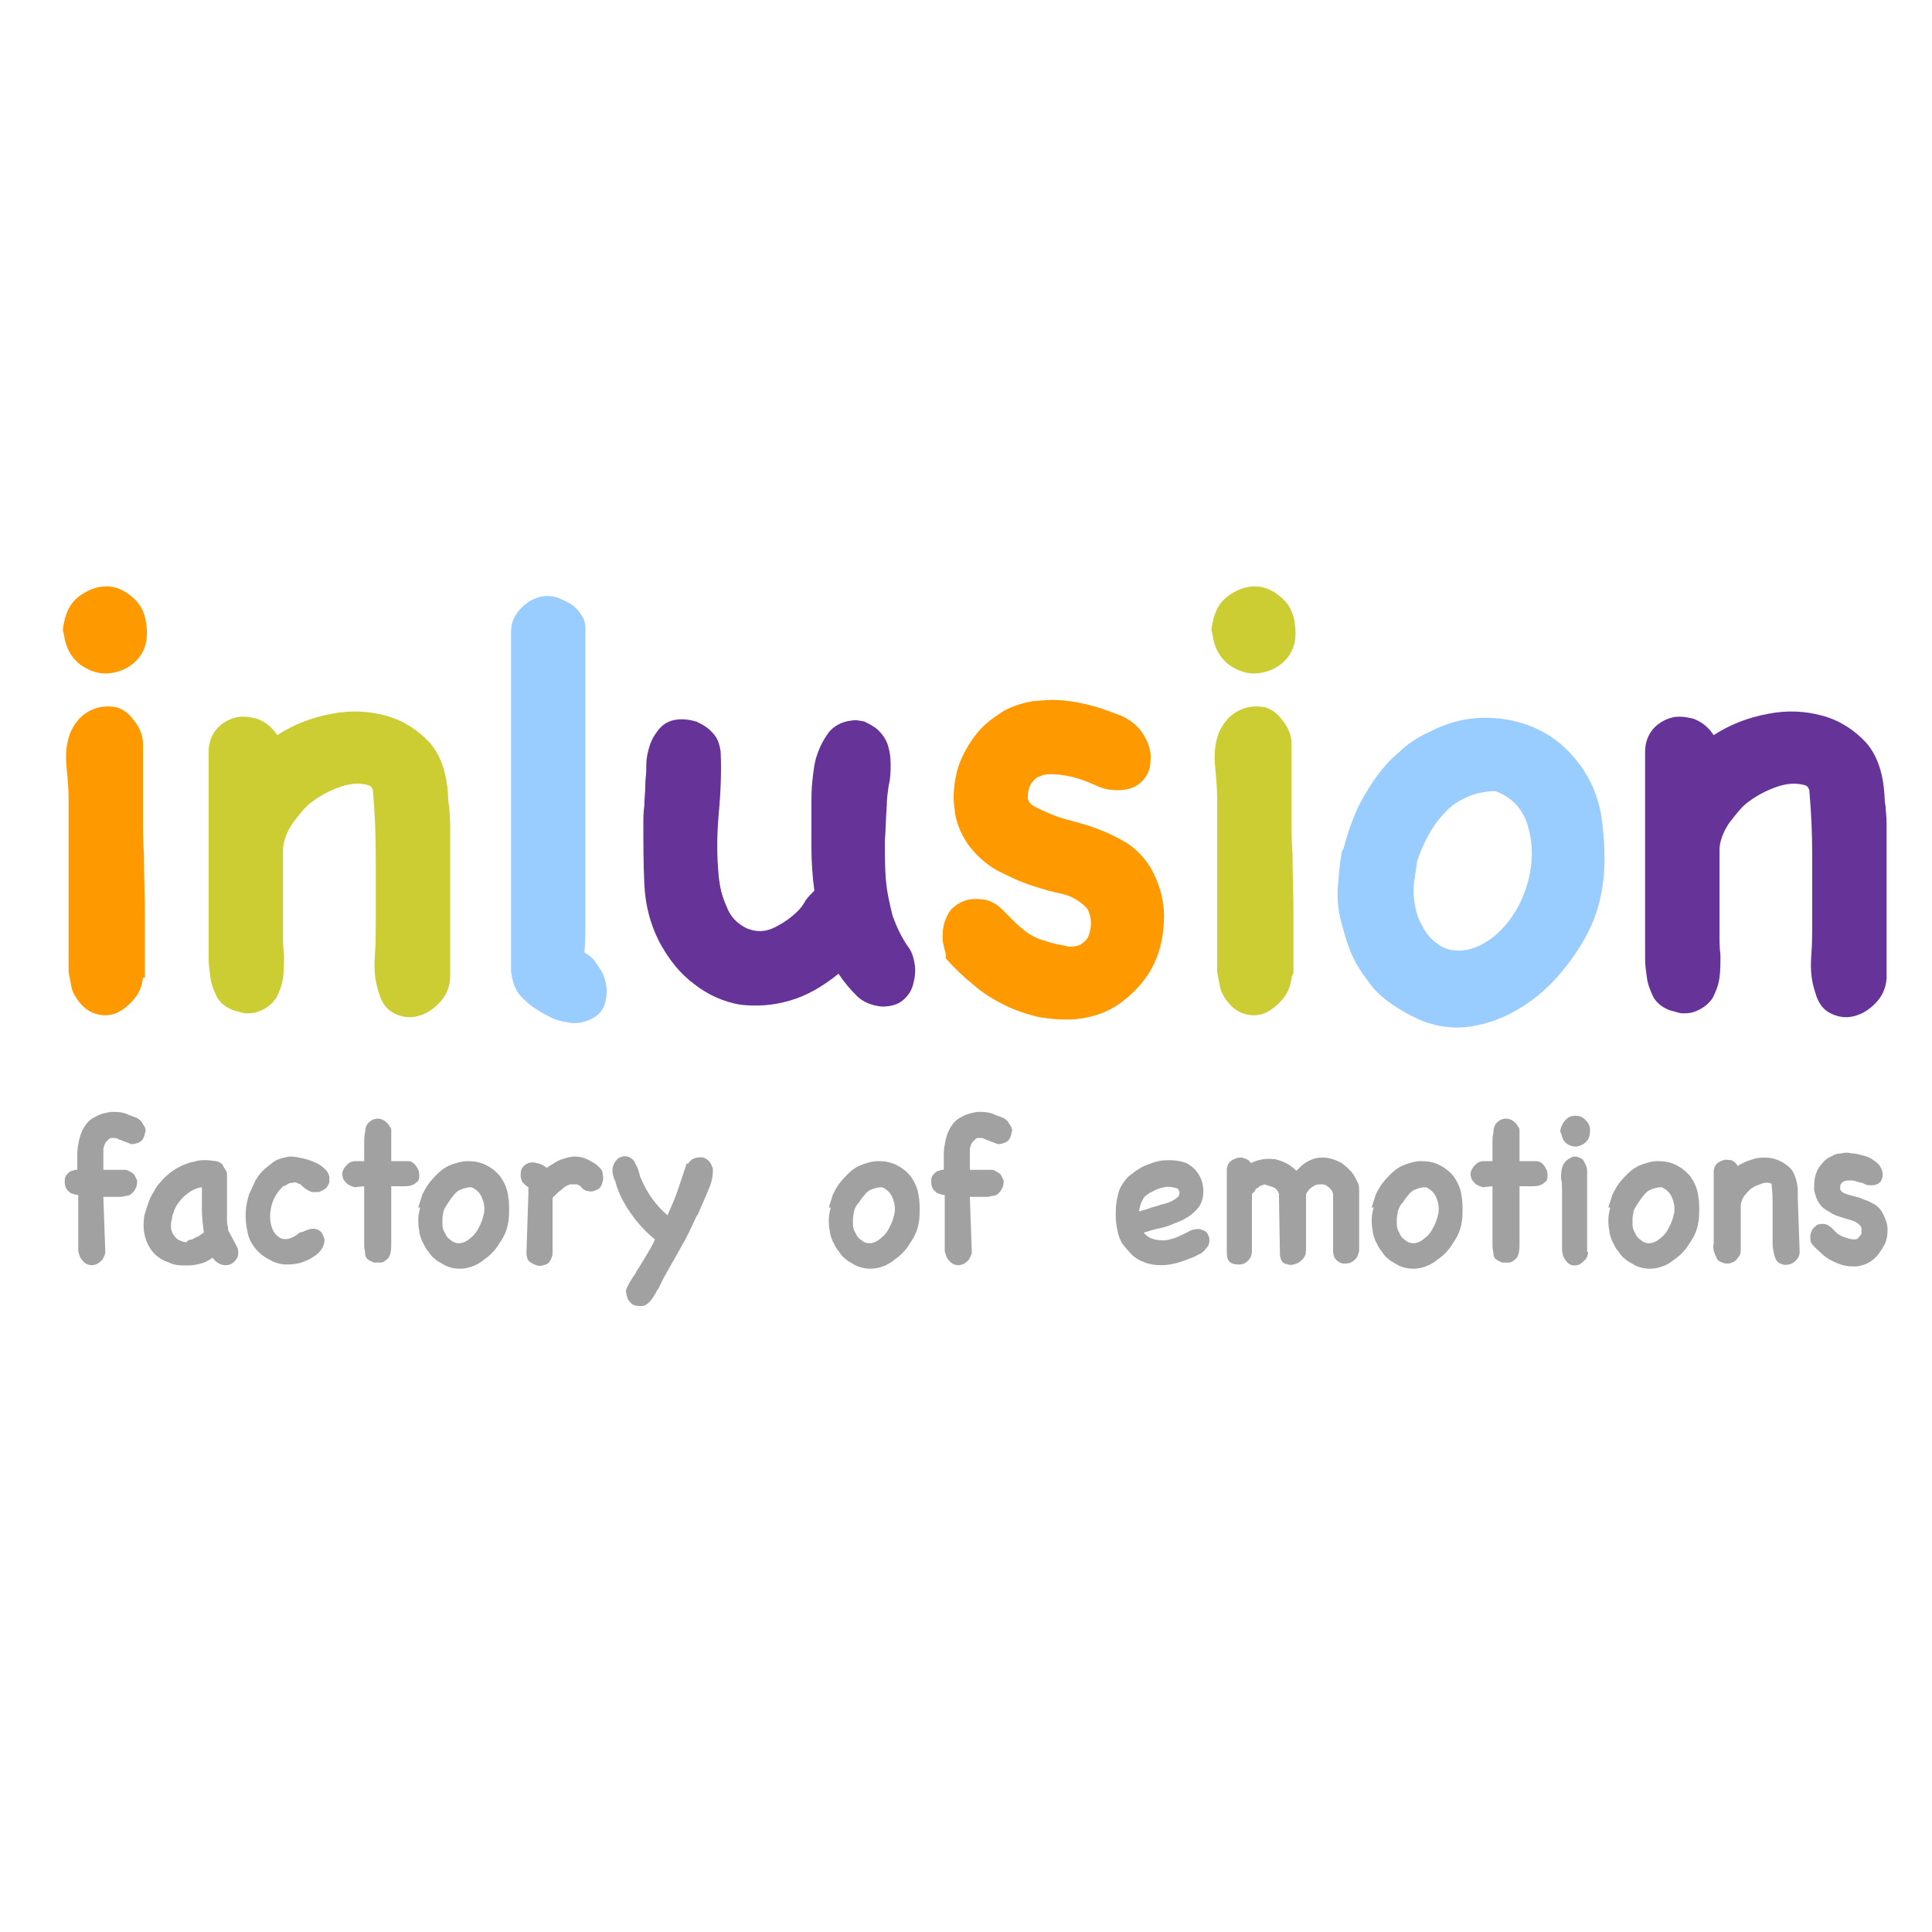 <?xml version="1.0" encoding="utf-8"?>
<!-- Generator: Adobe Illustrator 18.0.0, SVG Export Plug-In . SVG Version: 6.00 Build 0)  -->
<!DOCTYPE svg PUBLIC "-//W3C//DTD SVG 1.1//EN" "http://www.w3.org/Graphics/SVG/1.1/DTD/svg11.dtd">
<svg version="1.1" id="Layer_1" xmlns="http://www.w3.org/2000/svg" xmlns:xlink="http://www.w3.org/1999/xlink" x="0px" y="0px"
	 viewBox="0 0 200 200" enable-background="new 0 0 200 200" xml:space="preserve">
<g>
	<path fill-rule="evenodd" clip-rule="evenodd" fill="#A1A1A1" d="M10.9,129.6c0,0.3-0.2,0.6-0.3,0.8c-0.2,0.2-0.4,0.4-0.7,0.5
		c-0.3,0.1-0.5,0.1-0.8,0c-0.3-0.1-0.5-0.3-0.7-0.6c-0.1-0.1-0.1-0.2-0.2-0.4c0-0.1-0.1-0.3-0.1-0.4v-5.8c-0.3,0-0.5-0.1-0.8-0.2
		c-0.2-0.2-0.4-0.3-0.5-0.6c-0.1-0.2-0.1-0.5-0.1-0.7c0-0.3,0.1-0.5,0.3-0.7c0.2-0.2,0.3-0.3,0.5-0.3c0.2-0.1,0.3-0.1,0.5-0.1
		c0-0.5,0-0.9,0-1.3c0-0.4,0-0.9,0.1-1.3c0.1-0.7,0.3-1.3,0.6-1.8c0.3-0.5,0.7-0.9,1.2-1.1c0.5-0.3,1-0.4,1.6-0.5
		c0.6,0,1.2,0,1.8,0.3c0.3,0.1,0.5,0.2,0.8,0.3c0.2,0.1,0.5,0.3,0.6,0.5c0.1,0.2,0.2,0.3,0.3,0.5c0.1,0.2,0.1,0.4,0,0.6
		c0,0.2-0.1,0.4-0.2,0.6c-0.1,0.2-0.3,0.3-0.5,0.4c-0.3,0.1-0.6,0.2-0.8,0.1c-0.3-0.1-0.5-0.2-0.8-0.3c-0.2-0.1-0.3-0.1-0.5-0.2
		c-0.1-0.1-0.3-0.1-0.5-0.1c-0.2,0-0.3,0-0.4,0.1c-0.1,0.1-0.2,0.2-0.3,0.3c-0.1,0.1-0.2,0.3-0.2,0.4c-0.1,0.2-0.1,0.3-0.1,0.5
		c0,0.3,0,0.7,0,1c0,0.3,0,0.7,0,1c0.2,0,0.5,0,0.7,0c0.3,0,0.5,0,0.7,0c0.2,0,0.5,0,0.7,0c0.2,0,0.4,0,0.5,0.1
		c0.2,0.1,0.4,0.2,0.6,0.4c0.1,0.2,0.2,0.4,0.3,0.6c0,0.2,0,0.4-0.1,0.7c-0.1,0.2-0.2,0.4-0.4,0.6c-0.2,0.2-0.4,0.3-0.7,0.3
		c-0.3,0.1-0.5,0.1-0.8,0.1c-0.3,0-0.6,0-0.8,0c-0.3,0-0.5,0-0.7,0L10.9,129.6L10.9,129.6z"/>
	<path fill-rule="evenodd" clip-rule="evenodd" fill="#A1A1A1" d="M19.9,128.3c0.2-0.1,0.3-0.2,0.6-0.3c0.2-0.1,0.4-0.3,0.6-0.4
		c-0.1-0.8-0.2-1.6-0.2-2.3c0-0.8,0-1.6,0-2.4c-0.7,0.1-1.2,0.4-1.8,0.9c-0.5,0.5-0.9,1-1.1,1.6c-0.1,0.3-0.2,0.5-0.2,0.8
		c-0.1,0.3-0.1,0.5-0.1,0.8c0,0.3,0.1,0.6,0.3,0.9c0.2,0.2,0.3,0.4,0.6,0.5c0.2,0.1,0.5,0.2,0.7,0.2
		C19.4,128.4,19.7,128.3,19.9,128.3L19.9,128.3L19.9,128.3z M24.6,129.2c0.1,0.4,0.1,0.8-0.1,1.1c-0.2,0.3-0.4,0.5-0.7,0.6
		c-0.3,0.1-0.6,0.1-0.9,0c-0.3-0.1-0.6-0.3-0.9-0.7c-0.4,0.3-0.8,0.5-1.2,0.6c-0.4,0.1-0.8,0.2-1.3,0.2c-0.8,0-1.4,0-2-0.3
		c-0.6-0.2-1.1-0.5-1.5-0.9c-0.4-0.4-0.7-0.9-0.9-1.5c-0.2-0.6-0.3-1.3-0.2-2.1c0-0.3,0.1-0.6,0.2-0.9c0.1-0.3,0.2-0.6,0.3-0.9
		c0.1-0.3,0.3-0.7,0.5-1c0.2-0.4,0.4-0.7,0.6-0.9c0.8-1,1.8-1.7,3-2.1c0.2-0.1,0.5-0.1,0.8-0.2c0.3-0.1,0.7-0.1,1.1-0.1
		c0.4,0,0.7,0.1,1,0.1c0.3,0.1,0.6,0.2,0.7,0.5c0.1,0.2,0.2,0.3,0.3,0.5c0.1,0.1,0.1,0.3,0.1,0.4c0,0.1,0,0.3,0,0.5
		c0,0.2,0,0.4,0,0.6c0,0.4,0,0.8,0,1.2c0,0.4,0,0.8,0,1.2c0,0.1,0,0.3,0,0.5c0,0.2,0,0.4,0,0.7c0,0.2,0,0.5,0.1,0.7
		c0,0.2,0,0.4,0.1,0.5L24.6,129.2L24.6,129.2z"/>
	<path fill-rule="evenodd" clip-rule="evenodd" fill="#A1A1A1" d="M31.4,127.5c0.4-0.2,0.7-0.3,1-0.3c0.3,0,0.6,0.1,0.8,0.3
		c0.2,0.2,0.3,0.5,0.4,0.8c0,0.3-0.1,0.7-0.3,1c-0.2,0.3-0.4,0.5-0.7,0.7c-0.3,0.2-0.6,0.4-0.9,0.5c-0.6,0.3-1.3,0.4-2,0.4
		c-0.7,0-1.3-0.2-1.8-0.5c-0.6-0.3-1.1-0.7-1.5-1.2c-0.4-0.5-0.7-1.1-0.8-1.8c-0.3-1.3-0.2-2.6,0.2-3.8c0.2-0.4,0.4-0.9,0.6-1.3
		c0.2-0.4,0.5-0.8,0.8-1.1c0.3-0.3,0.7-0.6,1.1-0.9c0.4-0.3,0.8-0.4,1.3-0.5c0.3-0.1,0.7-0.1,1.2,0c0.5,0.1,1,0.2,1.5,0.4
		c0.5,0.2,0.9,0.4,1.2,0.7c0.4,0.3,0.6,0.7,0.6,1.1c0,0.2,0,0.5-0.1,0.6c-0.1,0.2-0.2,0.4-0.4,0.5c-0.2,0.1-0.3,0.2-0.6,0.3
		c-0.2,0-0.4,0-0.7,0c-0.3-0.1-0.5-0.2-0.6-0.3c-0.2-0.1-0.4-0.3-0.6-0.5c-0.1,0-0.2-0.1-0.3-0.1c-0.1-0.1-0.2-0.1-0.3-0.1l-0.6,0.1
		c-0.1,0.1-0.2,0.1-0.3,0.2c-0.1,0-0.2,0.1-0.3,0.1c-0.5,0.5-0.9,1.1-1.1,1.7c-0.2,0.6-0.3,1.3-0.2,2c0.1,0.5,0.2,0.8,0.4,1.1
		c0.2,0.3,0.5,0.5,0.7,0.6c0.3,0.1,0.6,0.1,0.9,0c0.3-0.1,0.7-0.3,1-0.6L31.4,127.5L31.4,127.5z"/>
	<path fill-rule="evenodd" clip-rule="evenodd" fill="#A1A1A1" d="M36.7,122.9c-0.3-0.1-0.6-0.2-0.8-0.4c-0.2-0.2-0.4-0.4-0.4-0.6
		c-0.1-0.2-0.1-0.5,0-0.7c0.1-0.3,0.3-0.5,0.5-0.7c0.2-0.2,0.5-0.3,0.8-0.3c0.3,0,0.6,0,0.9,0c0-0.1,0-0.3,0-0.7c0-0.3,0-0.7,0-1.1
		c0-0.4,0-0.8,0.1-1.2c0-0.4,0.1-0.6,0.2-0.8c0.3-0.4,0.7-0.6,1.1-0.6c0.4,0,0.8,0.2,1.1,0.6c0.1,0.1,0.1,0.2,0.2,0.3
		c0.1,0.1,0.1,0.2,0.1,0.3c0,0.5,0,1.1,0,1.6c0,0.5,0,1.1,0,1.6l1.7,0c0.3,0,0.5,0.1,0.7,0.3c0.2,0.2,0.3,0.4,0.4,0.6
		c0.1,0.2,0.1,0.5,0.1,0.7c0,0.3-0.1,0.5-0.3,0.6c-0.3,0.3-0.7,0.4-1.2,0.4c-0.5,0-0.9,0-1.4,0c0,0.8,0,1.6,0,2.4c0,0.8,0,1.6,0,2.4
		c0,0.3,0,0.7,0,1.1c0,0.4,0,0.7-0.1,1.1c-0.1,0.3-0.2,0.5-0.4,0.6c-0.2,0.2-0.4,0.3-0.6,0.3c-0.2,0-0.4,0-0.7,0
		c-0.2-0.1-0.5-0.2-0.7-0.4c-0.1-0.1-0.2-0.3-0.2-0.5c0-0.3-0.1-0.5-0.1-0.8c0-0.3,0-0.7,0-1c0-0.3,0-0.7,0-1.2c0-0.5,0-1,0-1.5
		c0-0.5,0-1,0-1.4c0-0.5,0-0.8,0-1.1L36.7,122.9L36.7,122.9z"/>
	<path fill-rule="evenodd" clip-rule="evenodd" fill="#A1A1A1" d="M45.9,125.4c0,0.2-0.1,0.5-0.1,0.7c0,0.2,0,0.5,0,0.7
		c0,0.3,0.1,0.6,0.3,0.9c0.1,0.3,0.3,0.5,0.6,0.7c0.2,0.2,0.5,0.3,0.8,0.3c0.3,0,0.6-0.1,0.9-0.3c0.4-0.3,0.8-0.6,1.1-1.2
		c0.3-0.5,0.5-1.1,0.6-1.6c0.1-0.6,0-1.1-0.2-1.6c-0.2-0.5-0.6-0.9-1.1-1.1c-0.4,0-0.7,0.1-1,0.2c-0.3,0.1-0.6,0.3-0.8,0.6
		c-0.2,0.2-0.4,0.5-0.6,0.8C46.2,124.8,46,125.1,45.9,125.4L45.9,125.4L45.9,125.4z M43.3,125c0.1-0.4,0.3-0.9,0.4-1.3
		c0.2-0.4,0.4-0.8,0.7-1.2c0.3-0.4,0.6-0.7,0.9-1c0.3-0.3,0.7-0.6,1.1-0.8c0.7-0.3,1.4-0.5,2-0.5c0.7,0,1.3,0.1,1.9,0.4
		c0.6,0.3,1.1,0.7,1.5,1.2c0.4,0.6,0.7,1.2,0.8,2c0.1,0.5,0.1,1,0.1,1.4c0,0.5,0,0.9-0.1,1.4c-0.1,0.7-0.4,1.4-0.9,2.1
		c-0.4,0.7-1,1.3-1.6,1.7c-0.6,0.5-1.3,0.8-2,0.9c-0.7,0.1-1.5,0-2.2-0.4c-0.3-0.2-0.6-0.3-0.9-0.6c-0.3-0.2-0.5-0.5-0.7-0.8
		c-0.3-0.3-0.4-0.7-0.6-1c-0.1-0.3-0.3-0.7-0.3-1.1c-0.1-0.4-0.1-0.8-0.1-1.2c0-0.4,0.1-0.8,0.2-1.2L43.3,125L43.3,125z"/>
	<path fill-rule="evenodd" clip-rule="evenodd" fill="#A1A1A1" d="M54.7,123.5C54.7,123.5,54.7,123.5,54.7,123.5c0-0.1,0-0.3,0-0.6
		c-0.2-0.1-0.4-0.3-0.6-0.5c-0.1-0.2-0.2-0.4-0.2-0.7c0-0.2,0-0.5,0.1-0.7c0.1-0.2,0.3-0.4,0.5-0.5c0.3-0.2,0.7-0.2,1.1-0.1
		c0.4,0.1,0.8,0.3,1,0.5c0.4-0.3,0.8-0.5,1.1-0.7c0.4-0.2,0.8-0.3,1.2-0.4c0.4-0.1,0.8-0.1,1.3,0c0.4,0.1,0.8,0.3,1.3,0.6
		c0.2,0.1,0.4,0.3,0.6,0.5c0.2,0.2,0.3,0.4,0.3,0.7c0.1,0.4,0,0.7-0.1,1c-0.1,0.3-0.3,0.5-0.6,0.6c-0.2,0.1-0.5,0.2-0.8,0.1
		c-0.3,0-0.6-0.2-0.8-0.5c-0.1-0.1-0.2-0.1-0.2-0.1c0,0-0.1-0.1-0.2-0.1c-0.2,0-0.5,0-0.7,0c-0.2,0.1-0.5,0.2-0.7,0.4
		c-0.2,0.2-0.4,0.3-0.6,0.5c-0.2,0.2-0.3,0.3-0.5,0.5l0,5.6c0,0.2,0,0.4-0.1,0.6c-0.1,0.3-0.3,0.6-0.6,0.7c-0.3,0.1-0.6,0.2-0.9,0.1
		c-0.3-0.1-0.5-0.2-0.8-0.4c-0.2-0.2-0.3-0.5-0.3-0.9L54.7,123.5L54.7,123.5z"/>
	<path fill-rule="evenodd" clip-rule="evenodd" fill="#A1A1A1" d="M71.2,120.5c0.2-0.3,0.4-0.5,0.7-0.6c0.3-0.1,0.5-0.1,0.8-0.1
		c0.3,0.1,0.5,0.2,0.7,0.4c0.2,0.2,0.3,0.5,0.4,0.8c0,0.3,0,0.6-0.1,1.1c-0.1,0.5-0.3,0.9-0.5,1.4c-0.2,0.5-0.4,0.9-0.6,1.4
		c-0.2,0.4-0.3,0.8-0.5,1c-0.5,1.1-1,2.2-1.6,3.2c-0.6,1.1-1.2,2.1-1.8,3.2c-0.1,0.2-0.2,0.4-0.3,0.6c-0.1,0.2-0.2,0.5-0.4,0.7
		c-0.1,0.3-0.3,0.5-0.4,0.7c-0.1,0.2-0.3,0.4-0.4,0.5c-0.3,0.3-0.5,0.4-0.8,0.4c-0.3,0-0.5,0-0.8-0.1c-0.2-0.1-0.4-0.3-0.6-0.6
		c-0.1-0.3-0.2-0.6-0.2-0.9c0-0.1,0.1-0.3,0.2-0.5c0.1-0.2,0.2-0.4,0.4-0.7c0.1-0.2,0.3-0.4,0.4-0.6c0.1-0.2,0.2-0.4,0.3-0.5
		c0.3-0.5,0.6-1,0.9-1.5c0.3-0.5,0.6-1,0.8-1.5c-1-0.8-1.8-1.7-2.5-2.7c-0.7-1-1.3-2.1-1.6-3.3c-0.1-0.2-0.2-0.4-0.2-0.6
		c-0.1-0.2-0.1-0.4-0.1-0.6c0-0.3,0.1-0.5,0.2-0.7c0.1-0.2,0.3-0.4,0.4-0.5c0.2-0.1,0.4-0.2,0.6-0.2c0.2,0,0.5,0,0.7,0.2
		c0.2,0.1,0.3,0.2,0.4,0.4c0.1,0.2,0.2,0.4,0.3,0.6c0.1,0.2,0.1,0.4,0.2,0.6c0,0.2,0.1,0.4,0.2,0.6c0.6,1.4,1.5,2.7,2.7,3.7
		c0.4-0.9,0.8-1.8,1.1-2.7c0.3-0.9,0.6-1.8,0.9-2.7L71.2,120.5L71.2,120.5z"/>
	<path fill-rule="evenodd" clip-rule="evenodd" fill="#A1A1A1" d="M88.4,125.4c0,0.2-0.1,0.5-0.1,0.7c0,0.2,0,0.5,0,0.7
		c0,0.3,0.1,0.6,0.3,0.9c0.1,0.3,0.3,0.5,0.6,0.7c0.2,0.2,0.5,0.3,0.8,0.3c0.3,0,0.6-0.1,0.9-0.3c0.4-0.3,0.8-0.6,1.1-1.2
		c0.3-0.5,0.5-1.1,0.6-1.6c0.1-0.6,0-1.1-0.2-1.6c-0.2-0.5-0.6-0.9-1.1-1.1c-0.4,0-0.7,0.1-1,0.2c-0.3,0.1-0.6,0.3-0.8,0.6
		c-0.2,0.2-0.4,0.5-0.6,0.8C88.6,124.8,88.5,125.1,88.4,125.4L88.4,125.4L88.4,125.4z M85.8,125c0.1-0.4,0.3-0.9,0.4-1.3
		c0.2-0.4,0.4-0.8,0.7-1.2c0.3-0.4,0.6-0.7,0.9-1c0.3-0.3,0.7-0.6,1.1-0.8c0.7-0.3,1.4-0.5,2-0.5c0.7,0,1.3,0.1,1.9,0.4
		c0.6,0.3,1.1,0.7,1.5,1.2c0.4,0.6,0.7,1.2,0.8,2c0.1,0.5,0.1,1,0.1,1.4c0,0.5,0,0.9-0.1,1.4c-0.1,0.7-0.4,1.4-0.9,2.1
		c-0.4,0.7-1,1.3-1.6,1.7c-0.6,0.5-1.3,0.8-2,0.9c-0.7,0.1-1.5,0-2.2-0.4c-0.3-0.2-0.6-0.3-0.9-0.6c-0.3-0.2-0.5-0.5-0.7-0.8
		c-0.3-0.3-0.4-0.7-0.6-1c-0.1-0.3-0.3-0.7-0.3-1.1c-0.1-0.4-0.1-0.8-0.1-1.2c0-0.4,0.1-0.8,0.2-1.2L85.8,125L85.8,125z"/>
	<path fill-rule="evenodd" clip-rule="evenodd" fill="#A1A1A1" d="M100.6,129.6c0,0.3-0.2,0.6-0.3,0.8c-0.2,0.2-0.4,0.4-0.7,0.5
		c-0.3,0.1-0.5,0.1-0.8,0c-0.3-0.1-0.5-0.3-0.7-0.6c-0.1-0.1-0.1-0.2-0.2-0.4c0-0.1-0.1-0.3-0.1-0.4v-5.8c-0.3,0-0.5-0.1-0.8-0.2
		c-0.2-0.2-0.4-0.3-0.5-0.6c-0.1-0.2-0.1-0.5-0.1-0.7c0-0.3,0.1-0.5,0.3-0.7c0.2-0.2,0.3-0.3,0.5-0.3c0.2-0.1,0.3-0.1,0.5-0.1
		c0-0.5,0-0.9,0-1.3c0-0.4,0-0.9,0.1-1.3c0.1-0.7,0.3-1.3,0.6-1.8c0.3-0.5,0.7-0.9,1.2-1.1c0.5-0.3,1-0.4,1.6-0.5
		c0.6,0,1.2,0,1.8,0.3c0.3,0.1,0.5,0.2,0.8,0.3c0.2,0.1,0.5,0.3,0.6,0.5c0.1,0.2,0.2,0.3,0.3,0.5c0.1,0.2,0.1,0.4,0,0.6
		c0,0.2-0.1,0.4-0.2,0.6c-0.1,0.2-0.3,0.3-0.5,0.4c-0.3,0.1-0.6,0.2-0.8,0.1c-0.3-0.1-0.5-0.2-0.8-0.3c-0.2-0.1-0.3-0.1-0.5-0.2
		c-0.1-0.1-0.3-0.1-0.5-0.1c-0.2,0-0.3,0-0.4,0.1c-0.1,0.1-0.2,0.2-0.3,0.3c-0.1,0.1-0.2,0.3-0.2,0.4c-0.1,0.2-0.1,0.3-0.1,0.5
		c0,0.3,0,0.7,0,1c0,0.3,0,0.7,0,1c0.2,0,0.5,0,0.7,0c0.3,0,0.5,0,0.7,0c0.2,0,0.5,0,0.7,0c0.2,0,0.4,0,0.5,0.1
		c0.2,0.1,0.4,0.2,0.6,0.4c0.1,0.2,0.2,0.4,0.3,0.6c0,0.2,0,0.4-0.1,0.7c-0.1,0.2-0.2,0.4-0.4,0.6c-0.2,0.2-0.4,0.3-0.7,0.3
		c-0.3,0.1-0.5,0.1-0.8,0.1c-0.3,0-0.6,0-0.8,0c-0.3,0-0.5,0-0.7,0L100.6,129.6L100.6,129.6z"/>
	<path fill-rule="evenodd" clip-rule="evenodd" fill="#A1A1A1" d="M119,123.5c-0.3,0.2-0.6,0.4-0.7,0.7c-0.2,0.3-0.3,0.7-0.4,1.2
		c0.4-0.1,0.8-0.2,1.3-0.4c0.5-0.1,0.9-0.3,1.4-0.4c0.4-0.1,0.8-0.3,1.1-0.5c0.3-0.2,0.4-0.4,0.4-0.6c0-0.1,0-0.2-0.1-0.3
		c0-0.1-0.1-0.2-0.2-0.2c-0.4-0.1-0.8-0.2-1.3-0.1c-0.4,0.1-0.8,0.2-1.1,0.4L119,123.5L119,123.5z M123.5,127.3
		c0.3-0.1,0.7-0.1,0.9,0c0.3,0.1,0.5,0.2,0.6,0.4c0.1,0.2,0.2,0.4,0.2,0.7c0,0.3-0.1,0.6-0.4,0.9c-0.2,0.3-0.5,0.5-0.8,0.6
		c-0.3,0.2-0.6,0.3-0.9,0.4c-0.7,0.3-1.4,0.5-2,0.6c-0.6,0.1-1.2,0.1-1.8,0c-0.6-0.1-1.1-0.3-1.6-0.6c-0.5-0.3-0.9-0.8-1.4-1.4
		c-0.3-0.4-0.5-0.9-0.6-1.4c-0.1-0.5-0.2-1-0.2-1.6c0-0.5,0-1,0.1-1.6c0.1-0.5,0.2-1,0.4-1.4c0.3-0.5,0.6-1,1.2-1.4
		c0.5-0.4,1.1-0.8,1.8-1c0.7-0.3,1.3-0.4,2-0.4c0.7,0,1.3,0.1,1.8,0.3c0.4,0.2,0.8,0.5,1.1,0.9c0.3,0.4,0.5,0.8,0.6,1.3
		c0.1,0.5,0.1,0.9,0,1.4c-0.1,0.5-0.3,0.9-0.7,1.3c-0.4,0.4-0.8,0.7-1.2,0.9c-0.4,0.2-0.9,0.4-1.4,0.6c-0.5,0.2-0.9,0.3-1.4,0.4
		c-0.5,0.1-1,0.3-1.4,0.4c0.3,0.4,0.7,0.6,1.1,0.7c0.4,0.1,0.8,0.1,1.2,0.1c0.4-0.1,0.9-0.2,1.3-0.4c0.4-0.2,0.9-0.4,1.2-0.6
		L123.5,127.3L123.5,127.3z"/>
	<path fill-rule="evenodd" clip-rule="evenodd" fill="#A1A1A1" d="M132.4,123.9v-0.3c-0.1-0.3-0.3-0.6-0.6-0.7
		c-0.3-0.1-0.6-0.2-0.9-0.3c-0.2,0.1-0.3,0.1-0.5,0.2c-0.1,0.1-0.2,0.2-0.3,0.2c-0.1,0.1-0.2,0.2-0.2,0.3c-0.1,0.1-0.2,0.2-0.3,0.3
		v5.8c0,0.5-0.1,0.8-0.4,1.1c-0.3,0.3-0.6,0.4-0.9,0.4c-0.3,0-0.6,0-0.9-0.2c-0.3-0.2-0.4-0.5-0.4-1c0-1.1,0-2.4,0-3.8
		c0-1.4,0-3.1,0-4.8c0-0.3,0.1-0.6,0.3-0.8c0.2-0.2,0.4-0.3,0.7-0.4c0.3-0.1,0.5-0.1,0.8,0c0.3,0.1,0.5,0.2,0.7,0.5
		c0.8-0.4,1.6-0.5,2.5-0.4c0.8,0.2,1.5,0.5,2.2,1.2c0.3-0.3,0.6-0.6,0.9-0.8c0.3-0.2,0.7-0.4,1.1-0.5c0.5-0.1,0.9-0.1,1.4,0
		c0.5,0.1,0.9,0.3,1.3,0.5c0.4,0.3,0.7,0.6,1,0.9c0.3,0.4,0.5,0.8,0.7,1.2c0.1,0.3,0.1,0.6,0.1,0.8l0,6c0,0.2,0,0.3-0.1,0.5
		c-0.1,0.4-0.3,0.6-0.6,0.8c-0.3,0.2-0.6,0.2-0.9,0.2c-0.3,0-0.6-0.2-0.8-0.4c-0.2-0.2-0.3-0.6-0.3-0.9l0-5.9
		c-0.1-0.4-0.3-0.6-0.6-0.8c-0.2-0.2-0.5-0.2-0.8-0.2c-0.3,0-0.5,0.1-0.8,0.3c-0.3,0.2-0.4,0.4-0.6,0.7v5.8c0,0.4-0.1,0.7-0.4,1
		c-0.3,0.3-0.5,0.4-0.9,0.5c-0.3,0.1-0.6,0-0.9-0.1c-0.3-0.1-0.4-0.4-0.5-0.8L132.4,123.9L132.4,123.9z"/>
	<path fill-rule="evenodd" clip-rule="evenodd" fill="#A1A1A1" d="M144.7,125.4c0,0.2-0.1,0.5-0.1,0.7c0,0.2,0,0.5,0,0.7
		c0,0.3,0.1,0.6,0.3,0.9c0.1,0.3,0.3,0.5,0.6,0.7c0.2,0.2,0.5,0.3,0.8,0.3c0.3,0,0.6-0.1,0.9-0.3c0.4-0.3,0.8-0.6,1.1-1.2
		c0.3-0.5,0.5-1.1,0.6-1.6c0.1-0.6,0-1.1-0.2-1.6c-0.2-0.5-0.6-0.9-1.1-1.1c-0.4,0-0.7,0.1-1,0.2c-0.3,0.1-0.6,0.3-0.8,0.6
		c-0.2,0.2-0.4,0.5-0.6,0.8C144.9,124.8,144.8,125.1,144.7,125.4L144.7,125.4L144.7,125.4z M142,125c0.1-0.4,0.3-0.9,0.4-1.3
		c0.2-0.4,0.4-0.8,0.7-1.2c0.3-0.4,0.6-0.7,0.9-1c0.3-0.3,0.7-0.6,1.1-0.8c0.7-0.3,1.4-0.5,2-0.5c0.7,0,1.3,0.1,1.9,0.4
		c0.6,0.3,1.1,0.7,1.5,1.2c0.4,0.6,0.7,1.2,0.8,2c0.1,0.5,0.1,1,0.1,1.4c0,0.5,0,0.9-0.1,1.4c-0.1,0.7-0.4,1.4-0.9,2.1
		c-0.4,0.7-1,1.3-1.6,1.7c-0.6,0.5-1.3,0.8-2,0.9c-0.7,0.1-1.5,0-2.2-0.4c-0.3-0.2-0.6-0.3-0.9-0.6c-0.3-0.2-0.5-0.5-0.7-0.8
		c-0.3-0.3-0.4-0.7-0.6-1c-0.1-0.3-0.3-0.7-0.3-1.1c-0.1-0.4-0.1-0.8-0.1-1.2c0-0.4,0.1-0.8,0.2-1.2L142,125L142,125z"/>
	<path fill-rule="evenodd" clip-rule="evenodd" fill="#A1A1A1" d="M153.5,122.9c-0.3-0.1-0.6-0.2-0.8-0.4c-0.2-0.2-0.4-0.4-0.4-0.6
		c-0.1-0.2-0.1-0.5,0-0.7c0.1-0.3,0.3-0.5,0.5-0.7c0.2-0.2,0.5-0.3,0.8-0.3c0.3,0,0.6,0,0.9,0c0-0.1,0-0.3,0-0.7c0-0.3,0-0.7,0-1.1
		c0-0.4,0-0.8,0.1-1.2c0-0.4,0.1-0.6,0.2-0.8c0.3-0.4,0.7-0.6,1.1-0.6c0.4,0,0.8,0.2,1.1,0.6c0.1,0.1,0.1,0.2,0.2,0.3
		c0.1,0.1,0.1,0.2,0.1,0.3c0,0.5,0,1.1,0,1.6c0,0.5,0,1.1,0,1.6l1.7,0c0.3,0,0.5,0.1,0.7,0.3c0.2,0.2,0.3,0.4,0.4,0.6
		c0.1,0.2,0.1,0.5,0.1,0.7c0,0.3-0.1,0.5-0.3,0.6c-0.3,0.3-0.7,0.4-1.2,0.4c-0.5,0-0.9,0-1.4,0c0,0.8,0,1.6,0,2.4c0,0.8,0,1.6,0,2.4
		c0,0.3,0,0.7,0,1.1c0,0.4,0,0.7-0.1,1.1c-0.1,0.3-0.2,0.5-0.4,0.6c-0.2,0.2-0.4,0.3-0.6,0.3c-0.2,0-0.4,0-0.7,0
		c-0.2-0.1-0.5-0.2-0.7-0.4c-0.1-0.1-0.2-0.3-0.2-0.5c0-0.3-0.1-0.5-0.1-0.8c0-0.3,0-0.7,0-1c0-0.3,0-0.7,0-1.2c0-0.5,0-1,0-1.5
		c0-0.5,0-1,0-1.4c0-0.5,0-0.8,0-1.1L153.5,122.9L153.5,122.9z"/>
	<path fill-rule="evenodd" clip-rule="evenodd" fill="#A1A1A1" d="M161.5,117.1c0.1-0.5,0.3-0.9,0.6-1.2c0.3-0.3,0.6-0.4,1-0.4
		c0.3,0,0.7,0.1,1,0.4c0.3,0.3,0.5,0.6,0.5,1.1c0,0.5-0.1,0.9-0.4,1.2c-0.3,0.3-0.6,0.4-1,0.5c-0.4,0-0.7-0.1-1-0.3
		c-0.3-0.2-0.5-0.6-0.6-1.1L161.5,117.1L161.5,117.1z M164.4,129.6c0,0.3-0.1,0.6-0.3,0.8c-0.2,0.2-0.4,0.4-0.6,0.5
		c-0.2,0.1-0.5,0.1-0.7,0.1c-0.3-0.1-0.5-0.2-0.7-0.5c-0.1-0.1-0.2-0.3-0.3-0.5c0-0.2-0.1-0.4-0.1-0.6c0-0.2,0-0.4,0-0.6
		c0-0.2,0-0.4,0-0.5c0-0.9,0-1.7,0-2.6c0-0.9,0-1.7,0-2.6c0-0.3,0-0.7-0.1-1.1c0-0.4,0-0.7,0.1-1.1c0.1-0.3,0.2-0.5,0.4-0.7
		c0.2-0.2,0.4-0.3,0.6-0.4c0.2-0.1,0.5-0.1,0.7,0c0.3,0.1,0.5,0.2,0.6,0.5c0.2,0.3,0.3,0.6,0.3,0.9c0,0.3,0,0.6,0,1c0,0.5,0,1,0,1.5
		c0,0.5,0,1,0,1.5c0,0.7,0,1.4,0,2.1c0,0.7,0,1.4,0,2.1V129.6L164.4,129.6z"/>
	<path fill-rule="evenodd" clip-rule="evenodd" fill="#A1A1A1" d="M169.1,125.4c0,0.2-0.1,0.5-0.1,0.7c0,0.2,0,0.5,0,0.7
		c0,0.3,0.1,0.6,0.3,0.9c0.1,0.3,0.3,0.5,0.6,0.7c0.2,0.2,0.5,0.3,0.8,0.3c0.3,0,0.6-0.1,0.9-0.3c0.4-0.3,0.8-0.6,1.1-1.2
		c0.3-0.5,0.5-1.1,0.6-1.6c0.1-0.6,0-1.1-0.2-1.6c-0.2-0.5-0.6-0.9-1.1-1.1c-0.4,0-0.7,0.1-1,0.2c-0.3,0.1-0.6,0.3-0.8,0.6
		c-0.2,0.2-0.4,0.5-0.6,0.8C169.4,124.8,169.2,125.1,169.1,125.4L169.1,125.4L169.1,125.4z M166.5,125c0.1-0.4,0.3-0.9,0.4-1.3
		c0.2-0.4,0.4-0.8,0.7-1.2c0.3-0.4,0.6-0.7,0.9-1c0.3-0.3,0.7-0.6,1.1-0.8c0.7-0.3,1.4-0.5,2-0.5c0.7,0,1.3,0.1,1.9,0.4
		c0.6,0.3,1.1,0.7,1.5,1.2c0.4,0.6,0.7,1.2,0.8,2c0.1,0.5,0.1,1,0.1,1.4c0,0.5,0,0.9-0.1,1.4c-0.1,0.7-0.4,1.4-0.9,2.1
		c-0.4,0.7-1,1.3-1.6,1.7c-0.6,0.5-1.3,0.8-2,0.9c-0.7,0.1-1.5,0-2.2-0.4c-0.3-0.2-0.6-0.3-0.9-0.6c-0.3-0.2-0.5-0.5-0.7-0.8
		c-0.3-0.3-0.4-0.7-0.6-1c-0.1-0.3-0.3-0.7-0.3-1.1c-0.1-0.4-0.1-0.8-0.1-1.2c0-0.4,0.1-0.8,0.2-1.2L166.5,125L166.5,125z"/>
	<path fill-rule="evenodd" clip-rule="evenodd" fill="#A1A1A1" d="M186.3,129.6c0,0.4-0.2,0.7-0.4,0.9c-0.2,0.2-0.5,0.4-0.8,0.4
		c-0.3,0.1-0.6,0-0.8-0.1c-0.3-0.1-0.5-0.4-0.6-0.8c-0.1-0.4-0.2-0.8-0.2-1.3c0-0.4,0-0.9,0-1.2c0-0.8,0-1.6,0-2.4
		c0-0.8,0-1.6-0.1-2.4c0,0,0-0.1,0-0.1c0,0,0-0.1-0.1-0.1c-0.3-0.1-0.7-0.1-1.1,0.1c-0.4,0.1-0.7,0.3-1,0.5
		c-0.2,0.2-0.5,0.5-0.7,0.8c-0.2,0.3-0.3,0.7-0.3,1l0,3c0,0.2,0,0.5,0,0.8c0,0.3,0,0.6,0,0.8c0,0.3-0.1,0.5-0.3,0.7
		c-0.1,0.2-0.3,0.4-0.6,0.5c-0.2,0.1-0.3,0.1-0.5,0.1c-0.1,0-0.3,0-0.5-0.1c-0.3-0.1-0.5-0.2-0.6-0.5c-0.1-0.2-0.2-0.4-0.3-0.7
		c0-0.2-0.1-0.5,0-0.7c0-0.2,0-0.4,0-0.5c0-0.3,0-0.8,0-1.5c0-0.6,0-1.3,0-2c0-0.7,0-1.4,0-2c0-0.6,0-1.1,0-1.5
		c0-0.3,0.1-0.6,0.3-0.8c0.2-0.2,0.4-0.3,0.7-0.4c0.3-0.1,0.5,0,0.8,0c0.3,0.1,0.5,0.3,0.7,0.6c0.6-0.4,1.2-0.6,1.9-0.8
		c0.7-0.1,1.4-0.1,2,0.1c0.6,0.2,1.1,0.5,1.6,1c0.4,0.5,0.6,1.2,0.7,2c0,0,0,0.1,0,0.3c0,0.1,0,0.3,0,0.6L186.3,129.6L186.3,129.6z"
		/>
	<path fill-rule="evenodd" clip-rule="evenodd" fill="#A1A1A1" d="M187.5,128.7c-0.1-0.3-0.1-0.5-0.1-0.7c0-0.2,0.1-0.5,0.2-0.7
		c0.1-0.2,0.3-0.3,0.5-0.5c0.2-0.1,0.5-0.1,0.7-0.1c0.2,0,0.3,0.1,0.4,0.1c0.1,0.1,0.3,0.2,0.4,0.3c0.1,0.1,0.2,0.2,0.3,0.3
		c0.1,0.1,0.2,0.2,0.3,0.3c0.3,0.2,0.5,0.3,0.8,0.4c0.3,0.1,0.6,0.2,0.9,0.2c0.2,0,0.4,0,0.5-0.2c0.1-0.1,0.2-0.2,0.3-0.4
		c0-0.1,0-0.3,0-0.5c0-0.2-0.1-0.3-0.2-0.4c-0.3-0.3-0.6-0.4-0.9-0.5c-0.4-0.1-0.7-0.2-1-0.3c-0.4-0.1-0.9-0.3-1.3-0.6
		c-0.4-0.2-0.8-0.5-1-0.9c-0.3-0.4-0.4-0.9-0.5-1.3c0-0.5,0-0.9,0.1-1.4c0.1-0.4,0.3-0.9,0.6-1.2c0.3-0.4,0.6-0.7,1.1-0.9
		c0.3-0.2,0.6-0.3,1-0.3c0.4-0.1,0.7-0.1,1.1,0c0.4,0,0.7,0.1,1.1,0.2c0.4,0.1,0.7,0.2,1,0.4c0.3,0.2,0.6,0.4,0.8,0.7
		c0.2,0.3,0.3,0.6,0.3,0.9c0,0.3-0.1,0.6-0.3,0.8c-0.2,0.2-0.5,0.3-0.9,0.3c-0.2,0-0.4,0-0.6-0.1c-0.2-0.1-0.4-0.2-0.6-0.2
		c-0.3-0.1-0.6-0.2-0.9-0.2c-0.3,0-0.6,0-0.7,0.1c-0.1,0-0.1,0.1-0.2,0.1c-0.1,0.1-0.1,0.2-0.2,0.3c0,0.1,0,0.2,0,0.4
		c0,0.1,0.1,0.2,0.2,0.3c0.3,0.2,0.7,0.3,1.1,0.4c0.4,0.1,0.8,0.2,1.2,0.4c0.4,0.1,0.7,0.3,1.1,0.5c0.3,0.2,0.6,0.5,0.8,0.9
		c0.3,0.6,0.5,1.1,0.5,1.7c0,0.6-0.1,1.2-0.4,1.7c-0.3,0.5-0.6,1-1.1,1.4c-0.5,0.4-1,0.6-1.7,0.7c-0.5,0-0.9,0-1.3-0.1
		c-0.4-0.1-0.9-0.3-1.3-0.5c-0.4-0.2-0.8-0.5-1.1-0.8c-0.3-0.3-0.7-0.6-0.9-0.9L187.5,128.7L187.5,128.7z"/>
	<path fill-rule="evenodd" clip-rule="evenodd" fill="#FF9900" d="M6.5,65.2c0.2-1.6,0.7-2.7,1.6-3.4C9,61.1,10,60.7,11,60.7
		c1,0,1.9,0.4,2.8,1.2c0.9,0.8,1.3,1.8,1.4,3.2c0.1,1.4-0.3,2.5-1.1,3.3c-0.8,0.8-1.8,1.2-2.8,1.3c-1,0.1-2-0.2-3-0.9
		c-0.9-0.7-1.5-1.7-1.7-3.2L6.5,65.2L6.5,65.2z M14.8,101.2c-0.1,0.9-0.4,1.6-0.9,2.2c-0.5,0.6-1.1,1.1-1.7,1.4
		c-0.6,0.3-1.4,0.4-2.1,0.2c-0.8-0.2-1.4-0.6-2-1.4c-0.3-0.4-0.6-0.9-0.7-1.4c-0.1-0.5-0.2-1.1-0.3-1.6c0-0.6,0-1.1,0-1.7
		c0-0.6,0-1.1,0-1.5c0-2.5,0-4.9,0-7.4c0-2.4,0-4.9,0-7.4c0-1-0.1-2-0.2-3.1c-0.1-1-0.1-2.1,0.2-3.1c0.2-0.8,0.6-1.4,1.1-2
		c0.5-0.5,1.1-0.9,1.8-1.1c0.6-0.2,1.3-0.2,2-0.1c0.7,0.2,1.3,0.6,1.8,1.3c0.7,0.8,1,1.7,1,2.5c0,0.8,0,1.8,0,3c0,1.4,0,2.9,0,4.3
		c0,1.4,0,2.8,0.1,4.2c0,2,0.1,4.1,0.1,6.1c0,2,0,4.1,0,6.1V101.2L14.8,101.2z"/>
	<path fill-rule="evenodd" clip-rule="evenodd" fill="#CCCC33" d="M46.6,101.3c-0.1,1.1-0.5,1.9-1.2,2.6c-0.7,0.7-1.4,1.1-2.2,1.3
		c-0.8,0.2-1.6,0.1-2.4-0.3c-0.8-0.4-1.3-1.1-1.6-2.2c-0.4-1.2-0.5-2.4-0.4-3.7c0.1-1.3,0.1-2.5,0.1-3.6c0-2.3,0-4.5,0-6.8
		c0-2.3-0.1-4.5-0.3-6.8c0-0.1-0.1-0.2-0.1-0.2c0-0.1-0.1-0.2-0.3-0.3c-1-0.3-2-0.2-3.1,0.2c-1.1,0.4-2,0.9-2.8,1.5
		c-0.7,0.5-1.3,1.3-2,2.2c-0.6,0.9-1,1.9-1,2.8l0,8.7c0,0.7,0,1.4,0.1,2.2c0,0.8,0,1.6-0.1,2.3c-0.1,0.8-0.4,1.5-0.7,2.1
		c-0.4,0.6-1,1.1-1.8,1.4c-0.5,0.2-0.9,0.2-1.3,0.2c-0.4,0-0.8-0.2-1.3-0.3c-0.8-0.3-1.3-0.7-1.7-1.3c-0.3-0.6-0.6-1.3-0.7-2
		c-0.1-0.7-0.2-1.4-0.2-2c0-0.6,0-1.2,0-1.5c0-1,0-2.4,0-4.2c0-1.8,0-3.8,0-5.8c0-2,0-4,0-5.8c0-1.8,0-3.2,0-4.2
		c0-0.9,0.3-1.7,0.8-2.3c0.5-0.6,1.2-1,1.9-1.2c0.7-0.2,1.5-0.1,2.3,0.1c0.8,0.3,1.5,0.8,2.1,1.7c1.7-1.1,3.5-1.8,5.6-2.2
		c2-0.4,3.9-0.3,5.7,0.2c1.8,0.5,3.3,1.5,4.5,2.8c1.2,1.4,1.8,3.3,1.9,5.8c0,0.1,0,0.3,0.1,0.8c0,0.4,0.1,1,0.1,1.8L46.6,101.3
		L46.6,101.3z"/>
	<path fill-rule="evenodd" clip-rule="evenodd" fill="#99CCFF" d="M61.1,99c0.5,0.4,0.8,1,1.2,1.6c0.3,0.6,0.5,1.3,0.5,2
		c0,0.6-0.1,1.3-0.4,1.8c-0.3,0.6-0.9,1-1.7,1.3c-0.6,0.2-1.3,0.3-2.1,0.1c-0.8-0.1-1.5-0.4-2.2-0.8c-0.7-0.4-1.4-0.8-2-1.4
		c-0.6-0.5-1-1.1-1.2-1.7c-0.1-0.2-0.1-0.5-0.2-0.7c0-0.3-0.1-0.5-0.1-0.7l0-35.1c0-1,0.4-1.8,1.1-2.5c0.7-0.7,1.5-1.1,2.4-1.2
		c0.4,0,0.9,0,1.4,0.2c0.5,0.2,0.9,0.4,1.4,0.7c0.4,0.3,0.8,0.7,1,1.1c0.3,0.4,0.4,0.9,0.4,1.3c0,1.1,0,2.5,0,4.4c0,1.8,0,3.8,0,5.9
		c0,2.1,0,4.4,0,6.7c0,2.3,0,4.5,0,6.6c0,2.1,0,4,0,5.8c0,1.7,0,3.1-0.1,4.2L61.1,99L61.1,99z"/>
	<path fill-rule="evenodd" clip-rule="evenodd" fill="#663399" d="M94,98c0.4,0.5,0.6,1.2,0.7,1.9c0.1,0.7,0,1.4-0.2,2.1
		c-0.2,0.7-0.6,1.2-1.1,1.6c-0.5,0.4-1.2,0.6-2.1,0.6c-1.1-0.1-2-0.5-2.6-1.1c-0.7-0.7-1.3-1.4-1.9-2.3c-1.6,1.3-3.3,2.3-5.1,2.8
		c-1.7,0.5-3.5,0.6-5.1,0.4c-1.7-0.3-3.3-1-4.7-2.1c-1.5-1.1-2.7-2.6-3.7-4.5c-0.9-1.8-1.4-3.7-1.5-5.9c-0.1-2.1-0.1-4.2-0.1-6.1
		c0-0.7,0-1.3,0.1-2c0-0.7,0.1-1.3,0.1-2.1c0-0.6,0.1-1.1,0.1-1.6c0-0.5,0-1,0.1-1.5c0.1-0.5,0.2-0.9,0.4-1.4
		c0.2-0.5,0.5-0.9,0.8-1.3c0.5-0.6,1.1-0.9,1.8-1c0.7-0.1,1.4,0,2.1,0.2c0.6,0.3,1.2,0.6,1.7,1.2c0.5,0.5,0.7,1.2,0.8,1.9
		c0.1,2.1,0,4.3-0.2,6.5c-0.2,2.2-0.2,4.3,0,6.4c0.1,1,0.3,2,0.8,3.1c0.4,1.1,1.1,1.8,2.1,2.3c1,0.4,1.9,0.4,2.9-0.1
		c1-0.5,1.8-1.1,2.4-1.7c0.3-0.3,0.6-0.7,0.8-1.1c0.3-0.4,0.6-0.7,0.9-1c-0.2-1.5-0.3-3-0.3-4.4c0-1.5,0-3,0-4.4
		c0-0.8,0-1.7,0.1-2.6c0.1-0.9,0.2-1.9,0.5-2.7c0.3-0.9,0.7-1.6,1.2-2.3c0.5-0.6,1.3-1.1,2.3-1.2c0.5-0.1,0.9,0,1.4,0.1
		c0.4,0.2,0.8,0.4,1.2,0.7c0.6,0.5,1,1.1,1.2,1.7c0.2,0.6,0.3,1.3,0.3,2c0,0.7,0,1.4-0.2,2.2c-0.1,0.7-0.2,1.4-0.2,2.1
		c-0.1,1.2-0.1,2.4-0.2,3.7c0,1.3,0,2.6,0.1,3.9c0.1,1.3,0.4,2.6,0.7,3.8C92.8,95.9,93.3,97,94,98L94,98L94,98z"/>
	<path fill-rule="evenodd" clip-rule="evenodd" fill="#FF9900" d="M97.9,98.7c-0.2-0.7-0.4-1.4-0.3-2.1c0-0.7,0.2-1.3,0.5-1.9
		c0.3-0.6,0.8-1,1.4-1.3c0.6-0.3,1.3-0.4,2.1-0.3c0.5,0,0.9,0.2,1.3,0.4c0.4,0.2,0.7,0.5,1,0.8c0.3,0.3,0.6,0.6,1,1
		c0.3,0.3,0.6,0.6,1,0.9c0.7,0.6,1.5,1,2.3,1.2c0.8,0.3,1.6,0.4,2.5,0.6c0.6,0,1.1-0.1,1.4-0.4c0.4-0.3,0.6-0.6,0.7-1.1
		c0.1-0.4,0.2-0.9,0.1-1.4c-0.1-0.5-0.2-0.9-0.5-1.2c-0.7-0.7-1.6-1.2-2.6-1.4c-1-0.2-2-0.5-2.9-0.8c-1.3-0.4-2.5-1-3.7-1.6
		c-1.2-0.7-2.2-1.6-3-2.7c-0.8-1.2-1.3-2.4-1.4-3.8c-0.2-1.3,0-2.6,0.3-3.9c0.4-1.3,1-2.4,1.8-3.5c0.8-1.1,1.9-1.9,3-2.6
		c0.9-0.5,1.9-0.8,2.9-1c1.1-0.1,2.1-0.2,3.2-0.1c1.1,0.1,2.1,0.3,3.2,0.6c1.1,0.3,2,0.7,2.9,1c1,0.5,1.8,1.1,2.3,2
		c0.5,0.8,0.8,1.7,0.7,2.6c0,0.9-0.3,1.6-0.9,2.2c-0.6,0.6-1.4,0.9-2.5,0.9c-0.7,0-1.3-0.1-1.8-0.3c-0.5-0.2-1.1-0.5-1.7-0.7
		c-0.8-0.3-1.6-0.5-2.5-0.6c-0.9-0.1-1.6-0.1-2.1,0.2c-0.2,0-0.4,0.2-0.6,0.4c-0.2,0.2-0.4,0.5-0.5,0.9c-0.1,0.3-0.1,0.7-0.1,1
		c0.1,0.3,0.3,0.6,0.7,0.8c1,0.5,2.1,1,3.2,1.3c1.1,0.3,2.3,0.6,3.3,1c1.1,0.4,2.1,0.9,3.1,1.5c0.9,0.6,1.7,1.4,2.4,2.5
		c0.9,1.6,1.4,3.3,1.4,5c0,1.7-0.3,3.4-1,4.9c-0.7,1.5-1.8,2.8-3.2,3.9c-1.4,1.1-3,1.7-4.9,1.9c-1.3,0.1-2.6,0-3.8-0.2
		c-1.3-0.3-2.5-0.7-3.7-1.3c-1.2-0.6-2.3-1.3-3.3-2.2c-1-0.8-1.9-1.7-2.7-2.6L97.9,98.7L97.9,98.7z"/>
	<path fill-rule="evenodd" clip-rule="evenodd" fill="#CCCC33" d="M125.4,65.2c0.2-1.6,0.7-2.7,1.6-3.4c0.9-0.7,1.9-1.1,2.9-1.1
		c1,0,1.9,0.4,2.8,1.2c0.9,0.8,1.3,1.8,1.4,3.2c0.1,1.4-0.3,2.5-1.1,3.3c-0.8,0.8-1.8,1.2-2.8,1.3c-1,0.1-2-0.2-3-0.9
		c-0.9-0.7-1.5-1.7-1.7-3.2L125.4,65.2L125.4,65.2z M133.7,101.2c-0.1,0.9-0.4,1.6-0.9,2.2c-0.5,0.6-1.1,1.1-1.7,1.4
		c-0.6,0.3-1.4,0.4-2.1,0.2c-0.8-0.2-1.4-0.6-2-1.4c-0.3-0.4-0.6-0.9-0.7-1.4c-0.1-0.5-0.2-1.1-0.3-1.6c0-0.6,0-1.1,0-1.7
		c0-0.6,0-1.1,0-1.5c0-2.5,0-4.9,0-7.4c0-2.4,0-4.9,0-7.4c0-1-0.1-2-0.2-3.1c-0.1-1-0.1-2.1,0.2-3.1c0.2-0.8,0.6-1.4,1.1-2
		c0.5-0.5,1.1-0.9,1.8-1.1c0.6-0.2,1.3-0.2,2-0.1c0.7,0.2,1.3,0.6,1.8,1.3c0.7,0.8,1,1.7,1,2.5c0,0.8,0,1.8,0,3c0,1.4,0,2.9,0,4.3
		c0,1.4,0,2.8,0.1,4.2c0,2,0.1,4.1,0.1,6.1c0,2,0,4.1,0,6.1L133.7,101.2L133.7,101.2z"/>
	<path fill-rule="evenodd" clip-rule="evenodd" fill="#663399" d="M195.3,101.3c-0.1,1.1-0.5,1.9-1.2,2.6c-0.7,0.7-1.4,1.1-2.2,1.3
		c-0.8,0.2-1.6,0.1-2.4-0.3c-0.8-0.4-1.3-1.1-1.6-2.2c-0.4-1.2-0.5-2.4-0.4-3.7c0.1-1.3,0.1-2.5,0.1-3.6c0-2.3,0-4.5,0-6.8
		c0-2.3-0.1-4.5-0.3-6.8c0-0.1-0.1-0.2-0.1-0.2c0-0.1-0.1-0.2-0.3-0.3c-1-0.3-2-0.2-3.1,0.2c-1.1,0.4-2,0.9-2.8,1.5
		c-0.7,0.5-1.3,1.3-2,2.2c-0.6,0.9-1,1.9-1,2.8l0,8.7c0,0.7,0,1.4,0.1,2.2c0,0.8,0,1.6-0.1,2.3c-0.1,0.8-0.4,1.5-0.7,2.1
		c-0.4,0.6-1,1.1-1.8,1.4c-0.5,0.2-0.9,0.2-1.3,0.2c-0.4,0-0.8-0.2-1.3-0.3c-0.8-0.3-1.3-0.7-1.7-1.3c-0.3-0.6-0.6-1.3-0.7-2
		c-0.1-0.7-0.2-1.4-0.2-2c0-0.6,0-1.2,0-1.5c0-1,0-2.4,0-4.2c0-1.8,0-3.8,0-5.8c0-2,0-4,0-5.8c0-1.8,0-3.2,0-4.2
		c0-0.9,0.3-1.7,0.8-2.3c0.5-0.6,1.2-1,1.9-1.2c0.7-0.2,1.5-0.1,2.3,0.1c0.8,0.3,1.5,0.8,2.1,1.7c1.7-1.1,3.5-1.8,5.6-2.2
		c2-0.4,3.9-0.3,5.7,0.2c1.8,0.5,3.3,1.5,4.5,2.8c1.2,1.4,1.8,3.3,1.9,5.8c0,0.1,0,0.3,0.1,0.8c0,0.4,0.1,1,0.1,1.8L195.3,101.3
		L195.3,101.3z"/>
	<path fill-rule="evenodd" clip-rule="evenodd" fill="#99CCFF" d="M146.7,89.2c-0.1,0.7-0.2,1.3-0.3,2c-0.1,0.6-0.1,1.3,0,2
		c0.1,1,0.4,1.9,0.8,2.6c0.4,0.8,0.9,1.4,1.6,1.9c0.6,0.5,1.4,0.7,2.2,0.7c0.8,0,1.7-0.2,2.7-0.8c1.2-0.7,2.3-1.8,3.2-3.3
		c0.9-1.5,1.4-3.1,1.6-4.7c0.2-1.6,0-3.2-0.5-4.6c-0.6-1.5-1.6-2.5-3.2-3.1c-1,0-2,0.2-2.9,0.6c-0.9,0.4-1.7,0.9-2.3,1.6
		c-0.6,0.6-1.2,1.4-1.7,2.3C147.4,87.3,147,88.2,146.7,89.2L146.7,89.2L146.7,89.2z M139.1,87.8c0.3-1.2,0.7-2.4,1.2-3.6
		c0.5-1.2,1.2-2.3,1.9-3.4c0.8-1.1,1.6-2.1,2.6-2.9c0.9-0.9,2-1.6,3.1-2.1c1.9-1,3.9-1.5,5.8-1.5c2,0,3.8,0.4,5.5,1.2
		c1.7,0.8,3.1,2,4.3,3.6c1.2,1.6,2,3.5,2.3,5.6c0.2,1.4,0.3,2.8,0.3,4.1c0,1.3-0.1,2.6-0.4,4c-0.4,2-1.3,4-2.6,5.9
		c-1.3,1.9-2.8,3.6-4.6,4.9c-1.8,1.3-3.7,2.2-5.9,2.6c-2.1,0.4-4.3,0.1-6.4-1c-1-0.5-1.8-1-2.6-1.6c-0.8-0.6-1.5-1.3-2.1-2.2
		c-0.7-0.9-1.3-1.9-1.7-2.9c-0.4-1-0.7-2.1-1-3.2c-0.3-1.2-0.4-2.4-0.3-3.6c0.1-1.2,0.2-2.4,0.4-3.5L139.1,87.8L139.1,87.8z"/>
</g>
</svg>
